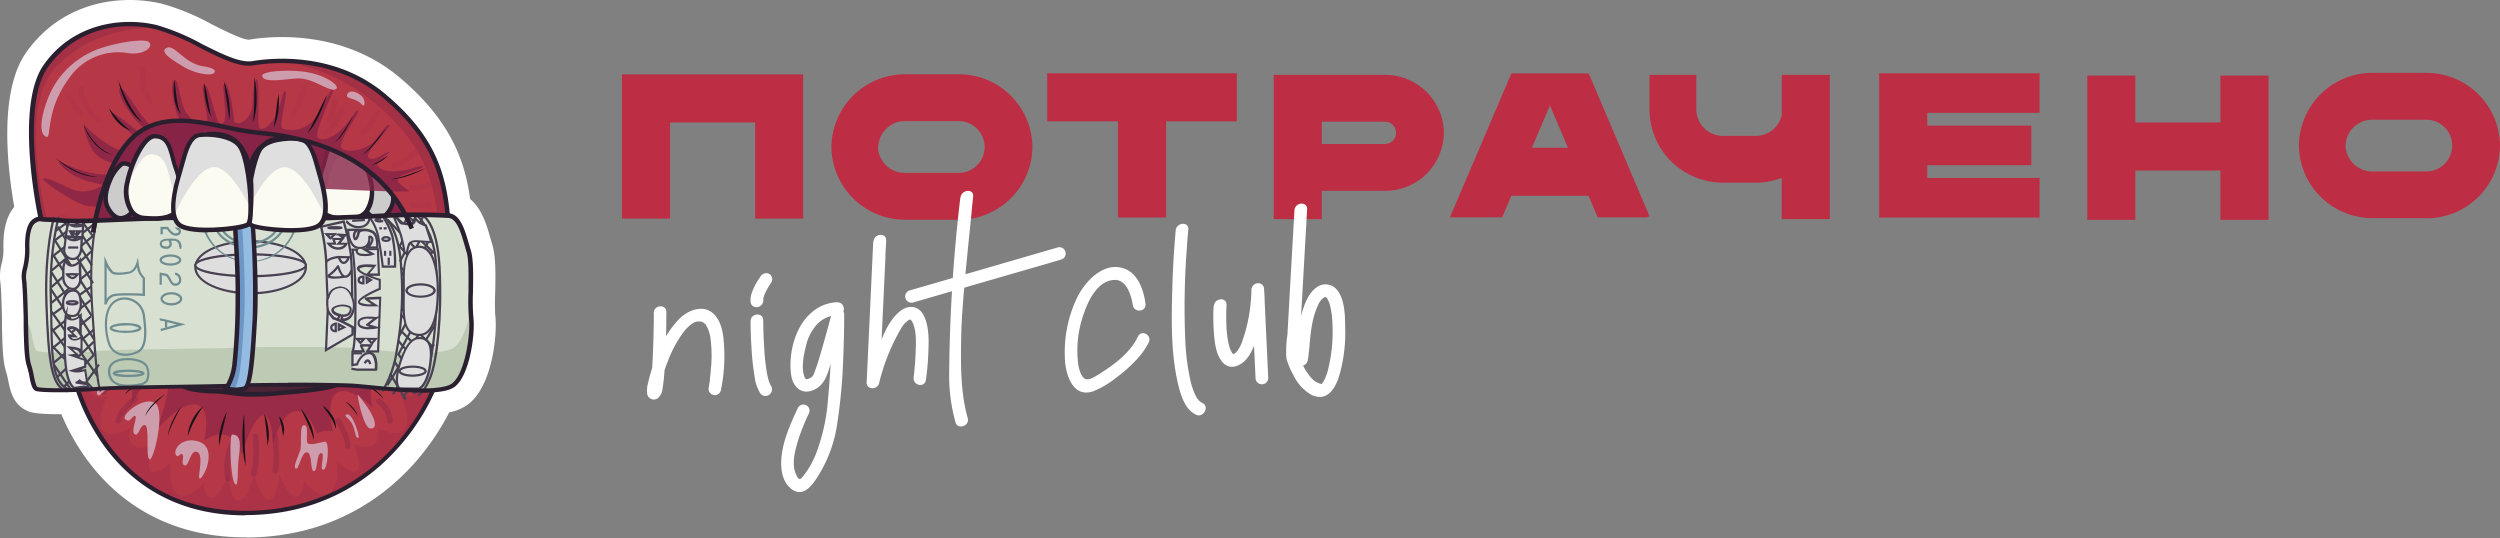 <svg width="237" height="51" fill="none" xmlns="http://www.w3.org/2000/svg"><rect width="100%" height="100%" fill="#808080" stroke="none"/><path d="M73.864 7.052H58.96v13.672h4.56v-9.116h8.065v9.116h4.555V7.052h-2.275zm136.632.115v4.441h-8.065v-4.44h-4.555v13.676h4.555v-4.676h8.065v4.676h4.561V7.167h-4.561zM193.354 10.7V6.948h-15.208V20.62h15.208v-3.754h-10.648V15.66h9.86v-3.754h-9.86V10.7h10.648zm-76.103-3.753H99.278v4.555h6.706v9.117h4.561v-9.117h6.706V6.947zM90.915 20.83H85.78a6.975 6.975 0 01-6.96-6.826v-.135a6.97 6.97 0 016.96-6.826h5.136a6.96 6.96 0 016.956 6.826v.135a6.966 6.966 0 01-6.956 6.826zm-7.68-6.894a2.52 2.52 0 002.52 2.453h5.136a2.453 2.453 0 100-4.906H85.78a2.52 2.52 0 00-2.52 2.453m146.779 6.74h-5.136a6.964 6.964 0 01-6.966-6.826v-.115a6.965 6.965 0 016.956-6.827h5.137a6.97 6.97 0 016.97 6.827v.134a6.969 6.969 0 01-6.961 6.826v-.019zm-7.681-6.874a2.528 2.528 0 002.521 2.453h5.136a2.453 2.453 0 100-4.906h-5.136a2.527 2.527 0 00-2.521 2.453zm-85.482-1.253a5.55 5.55 0 00-5.54-5.449h-10.585v13.672h4.56V18.09h6.025a5.55 5.55 0 005.54-5.449v-.091zm-5.54 1.1h-6.025v-2.113h6.025a1.057 1.057 0 010 2.112zm11.07 6.955l.869-2.04h7.32l.869 2.04h4.633l.273-.115-5.76-13.528h-7.331l-5.832 13.643h4.959zm4.527-10.6l1.713 4.004h-3.422l1.709-4.003zM173.407 7.1h-4.498v3.803a2.512 2.512 0 01-2.458 1.977h-3.12a2.52 2.52 0 01-2.52-2.506V7.096h-4.441v3.394a6.962 6.962 0 006.956 6.826h3.121a6.84 6.84 0 002.458-.456v3.908h4.56V7.1h-.058z" fill="#BD2D43"/><path d="M61.983 29.668c0 1.44-.043 2.918-.11 4.378-.025.48-.053.993-.092 1.493 0 .206-.033.408-.057.61 0 .042-.039.306 0 .158-.01.093-.024.186-.044.278 0 .12-.053.235-.077.35-.023.116 0 0 0 0v.034a.551.551 0 01.84-.149c.034.03.169.298.116.163.038.101 0 .145 0 0v-.23c.175-.876.433-1.733.773-2.559.355-.952.84-1.852 1.44-2.674.24-.336.54-.628.883-.859.125-.087.265-.149.413-.182.163-.048-.12 0 .048 0h.106a.873.873 0 01.158 0h.053a.807.807 0 01.557.446c.18.335.301.699.355 1.076.142 1.04.152 2.096.029 3.14 0 .234-.043.48-.072.7v.163c0 .043-.024.159-.034.24-.024.168-.053.336-.082.504a.59.59 0 001.157.236c.344-1.674.418-3.392.221-5.089-.13-.96-.48-2.03-1.368-2.458-.888-.427-2.021.034-2.78.768a9.426 9.426 0 00-1.92 2.967 15.678 15.678 0 00-1.056 3.125c-.1.344-.128.706-.081 1.061a.634.634 0 00.993.398 1.31 1.31 0 00.452-.892c.08-.468.136-.939.168-1.412.158-1.958.192-3.922.201-5.876 0-.773-1.195-.686-1.2.091m9.183.778c0 .96.044 1.959.11 2.929.052.777.141 1.55.27 2.318.062.563.245 1.105.537 1.59a.595.595 0 00.821.158.634.634 0 00.216-.84 1.72 1.72 0 01-.148-.26c.067.15 0-.038-.025-.067-.023-.029-.043-.13-.062-.192a7.194 7.194 0 01-.192-.86 19.7 19.7 0 01-.226-2.078c-.062-.921-.1-1.853-.1-2.789 0-.773-1.2-.686-1.2.091zm.917-4.195a7.127 7.127 0 00-.48.777 5.337 5.337 0 00-.345.797 1.92 1.92 0 00-.077.893.529.529 0 00.274.34.59.59 0 00.48.03.686.686 0 00.36-.308.714.714 0 00.062-.48c0 .053 0 .106.024.159a.955.955 0 010-.235c0 .052 0 .105-.024.158a2.51 2.51 0 01.154-.523l-.063.148c.183-.43.412-.841.682-1.224a.634.634 0 00.062-.48.551.551 0 00-.516-.404.59.59 0 00-.242.04.787.787 0 00-.36.302m7.359 2.41a3.888 3.888 0 00-2.52 1.008c-1.57 1.359-2.141 3.864-1.92 5.76.13 1.249 1.032 2.156 2.318 1.47 1.008-.538 1.22-1.695 1.527-2.694.427-1.41.816-2.832 1.19-4.253l-1.176-.072a76.07 76.07 0 01-.34 7.883 18.246 18.246 0 01-1.014 4.91 8.526 8.526 0 01-1.31 2.434c-.053.058-.25.322-.35.322h.028c-.278 0-.48-.653-.533-.864-.21-.907.068-1.92.346-2.842.277-.856.612-1.691 1.003-2.501a.582.582 0 10-1.032-.538c-.806 1.71-1.68 3.678-1.574 5.55.048.893.384 1.843 1.185 2.28.802.437 1.47-.197 1.92-.802a12.72 12.72 0 002.209-5.616 52.03 52.03 0 00.566-6.318c.053-1.325.087-2.654.082-3.98a.595.595 0 00-1.181-.071c-.243.93-.498 1.86-.763 2.789-.202.71-.408 1.44-.634 2.117-.082.24-.159.48-.25.71 0 .043-.206.413-.096.255a.993.993 0 01-.59.355h-.11a.74.74 0 01-.178-.327c-.26-.83-.039-1.953.173-2.794a4.546 4.546 0 011.046-2.064 2.74 2.74 0 011.983-.878c.763.029.758-1.181 0-1.21m3.355-5.77l-.547 11.703c-.029.553-.053 1.105-.077 1.657-.033.691.999.734 1.176.077a19.228 19.228 0 012.065-5.161 2.5 2.5 0 01.739-.835.22.22 0 01.13-.039h.033a.56.56 0 01.206.264c.409.84.322 2.021.289 2.957-.02.538-.058 1.076-.116 1.613 0 .188-.038.375-.062.562-.024.187 0-.072 0 .082-.106.773 1.046 1.017 1.157.24.11-.778.192-1.647.225-2.468.053-1.186.106-2.597-.432-3.643-.537-1.047-1.622-1.028-2.453-.226-.96.907-1.473 2.28-1.92 3.461a29.15 29.15 0 00-.989 2.953l1.181.076.547-11.708c0-.552.053-1.104.077-1.656.039-.783-1.162-.687-1.2.09m8.228-4.166a151.44 151.44 0 00-1.06 17.018c.01 1.451.213 2.894.604 4.292.206.734 1.368.336 1.157-.404-.73-2.549-.662-5.41-.61-8.084.053-2.674.701-8.64.96-11.271a67.47 67.47 0 01.164-1.647c.086-.782-1.114-.682-1.2.096" fill="#fff"/><path d="M86.566 28.674l12.256-3.548 1.766-.518a.596.596 0 10-.316-1.152l-12.256 3.562-1.767.508a.595.595 0 00.317 1.148zm22.025.154c-.144-1.292-.687-2.828-1.92-3.332-1.969-.802-3.841 1.147-4.638 2.88a12.006 12.006 0 00-1.056 6.001c.149 1.44.874 3.36 2.684 2.707a8.668 8.668 0 002.15-1.277 12.778 12.778 0 001.801-1.579 7.089 7.089 0 001.286-1.752c.336-.73-.696-1.277-1.037-.547-.648 1.402-2.122 2.558-3.394 3.36a9.665 9.665 0 01-.917.547l-.182.072c-.034 0-.235.067-.13.048a.944.944 0 01-.163 0h-.067c-.139 0-.072 0-.216-.081.072.048-.149-.14-.149-.14s-.13-.206-.178-.302a4.159 4.159 0 01-.24-.826 10.253 10.253 0 01.543-4.93c.446-1.32 1.368-3.14 2.947-3.14.692 0 1.109.606 1.345 1.167.117.292.209.594.273.903l.058.297c.033.192 0-.067 0 0 .086.768 1.286.692 1.2-.086m2.866-6.966a84.525 84.525 0 00-.322 5.502c-.086 3.029-.139 6.207.562 9.12.254 1.057.672 2.368 1.699 2.848.682.321 1.292-.783.605-1.105a1.442 1.442 0 01-.648-.7 5.967 5.967 0 01-.48-1.354 21.594 21.594 0 01-.514-4.052 73.228 73.228 0 01.144-8.458c.044-.63.087-1.258.149-1.887.072-.792-1.128-.696-1.2.091m3.6 7.133c-.04.725-.04 1.451 0 2.175.068 1.052.149 2.367.84 3.169.764.883 1.921.297 2.502-.596.676-1.041.931-2.376 1.128-3.562.156-.918.26-1.844.312-2.774l-1.2.086.345 7.33.048 1.057a.615.615 0 00.206.411.608.608 0 00.664.083.61.61 0 00.301-.348.594.594 0 00.029-.233c-.115-2.442-.229-4.885-.341-7.33 0-.355-.033-.706-.052-1.056-.034-.792-1.157-.706-1.2.086a15.412 15.412 0 01-.917 5.007 4.47 4.47 0 01-.322.639c-.077.12-.171.228-.278.321a.546.546 0 01-.111.072c.115-.062.024 0 0 0-.149.096 0 0-.12.029.111-.034.063.029 0 0 0 0 .125.034.024 0s-.134-.096 0 0a.617.617 0 01-.096-.091.836.836 0 01-.081-.13c0-.038-.116-.24-.082-.163a4.056 4.056 0 01-.187-.629 9.19 9.19 0 01-.188-1.44c-.04-.724-.04-1.45 0-2.175.044-.797-1.156-.705-1.2.087m8.896 5.16c.192-1.08.182-2.174.389-3.26.108-.717.32-1.416.628-2.073.1-.221.248-.418.432-.576a.972.972 0 01.245-.115h-.024c.111.043.139.081.221.23.1.185.176.382.226.586.144.602.221 1.219.23 1.838.065 1.43-.077 2.86-.422 4.249-.1.44-.274.86-.514 1.243-.115.144 0 0-.115.11.043-.047.11 0 .024 0a1.757 1.757 0 01-.826-.417 4.962 4.962 0 01-1.128-1.805c-.077-.187-.134-.384-.206-.571-.072-.188 0 .216 0 .038.11-.778.091-1.584.134-2.357l.245-4.32.403-7.12c.043-.797-1.157-.7-1.2.091-.134 2.334-.267 4.665-.398 6.995-.092 1.608-.178 3.211-.269 4.8a9.994 9.994 0 00-.096 2.213c.14.543.355 1.063.638 1.546a4.23 4.23 0 001.714 1.92c1.358.668 2.189-.364 2.611-1.651.469-1.555.674-3.178.605-4.8 0-1.172-.062-2.88-.96-3.687a1.4 1.4 0 00-1.795 0c-.701.509-1.056 1.44-1.296 2.218-.26.942-.437 1.906-.528 2.88-.044.374-.077.749-.111 1.128l-.029.35c0 .116-.033.274 0 .096a.596.596 0 00.456.701.59.59 0 00.701-.456M23.233 50.939c-8.161 0-12.827-4.234-15.285-7.782a21.243 21.243 0 01-2.131-3.888c-2.588 0-3.03-.202-3.36-.38C1.222 38.27.967 37.003.78 36.076c-.058-.269-.115-.552-.168-.72-.327-.96-.38-2.29-.423-4.378v-.874c-.028-1.075-.081-2.88-.158-3.36a4.8 4.8 0 01.14-1.824c.106-.414.159-.84.158-1.268-.063-1.81.283-3.163 1.022-4.037C.661 15.67-.088 8.613 2.49 4.96 5.898.16 11.366-.585 15.34.351c1.66.47 3.26 1.13 4.768 1.968 1.1.557 2.933 1.479 3.509 1.44 1.944-.326 8.737-1.037 14.229 3.557 4.858 4.062 6.24 7.936 6.72 11.55 1.128.922 1.59 2.526 1.92 3.697l.169.576c.355 1.147.326 2.799.292 4.55a21.09 21.09 0 000 2.161c.221 1.661-.201 6.605-2.515 8.44a4.36 4.36 0 01-1.839.801 24.157 24.157 0 01-3.02 4.493c-2.841 3.317-7.944 7.297-16.114 7.374l-.226-.02zM8.697 35.029l.48 1.44c.53 1.53 1.26 2.983 2.17 4.321 1.92 2.732 5.492 5.987 11.867 5.987h.197a16.802 16.802 0 0012.985-5.92 19.958 19.958 0 002.88-4.555l.51-1.109 1.209-.1c.29-.015.578-.06.86-.135.48-.586 1.099-3.26.926-4.575a20.784 20.784 0 01-.058-2.79c0-1.089.048-2.735-.106-3.24a34.686 34.686 0 01-.187-.629 11.738 11.738 0 00-.504-1.502l-1.277-.182-.158-1.628c-.37-3.73-1.373-6.552-5.4-9.922-4.13-3.452-9.367-2.88-10.87-2.646-1.862.312-3.907-.715-6.072-1.81a19.638 19.638 0 00-3.84-1.636c-2.655-.624-6.284-.173-8.502 2.962-1.498 2.121-1.157 8.098-.202 12.755l.413 2.011-1.56.34a5.81 5.81 0 00-.048 1.038 9.05 9.05 0 01-.25 2.285c-.028.134-.067.312-.081.408.091.658.134 1.771.192 3.792v.907c-.016 1.046.05 2.09.197 3.126.116.351.207.71.273 1.075h2.333l1.623-.067z" fill="#fff"/><path d="M3.863 20.83s-2.29-10.528.48-14.43c2.77-3.903 7.292-4.441 10.436-3.707 3.145.735 6.97 3.793 9.174 3.423 2.203-.37 7.849-.74 12.38 3.053 4.532 3.793 5.761 7.201 6.107 11.656.345 4.455-37.444 2.592-37.444 2.592L3.863 20.83z" fill="#B63847"/><path d="M39.358 22.669c-2.088-7.945-11.372-9.515-14.882-10.082-3.509-.566-8.045-2.4-11.377 0-3.331 2.4-4.412 10.36-4.412 10.36l13.51 3.423 17.161-3.701z" fill="#872446"/><path d="M35.652 15.52c.48.068 2.198 2.66 1.411 4.163-.787 1.502-1.853 1.137-2.4.225-.547-.912-.74-4.618.994-4.388" fill="#FBFBF2"/><path d="M35.652 15.52c.48.068 2.198 2.66 1.411 4.163-.787 1.502-1.853 1.137-2.4.225-.547-.912-.74-4.618.994-4.388" fill="#CDCCCD"/><path d="M34.476 20.018c-.437-.72-.696-3.043.029-4.147a1.157 1.157 0 011.176-.562c.36.048.888.763 1.224 1.412.288.561.907 1.987.345 3.062-.48.912-1.027 1.119-1.406 1.133h-.034a1.657 1.657 0 01-1.334-.898zm.384-3.917c-.605.927-.38 3.101 0 3.697a1.229 1.229 0 00.993.69c.375 0 .735-.325 1.037-.902.394-.753.058-1.78-.182-2.323a3.553 3.553 0 00-1.07-1.531.74.74 0 00-.759.37" fill="#2A1F2E"/><path d="M32.637 12.904c1.008 0 2.223 2.559 2.569 4.32.345 1.762-.207 3.332-1.594 3.433-1.388.1-2.228.038-2.99-.533-.764-.571-.481-2.832 0-4.22.48-1.387.48-3.024 2.015-3.01" fill="#FBFBF2"/><path d="M30.611 15.799c.48-1.387.48-3.024 2.012-3.015 1.008 0 2.222 2.564 2.568 4.32.06.295.092.594.096.894-.504-1.609-1.483-3.36-2.314-3.36-1.531 0-1.526 1.627-2.016 3.014a8.956 8.956 0 00-.48 2.256c-.614-.706-.35-2.794.115-4.109" fill="#DFDFE0"/><path d="M30.482 20.302c-.888-.667-.567-3.053-.072-4.455.1-.298.187-.614.264-.922.293-1.099.59-2.237 1.92-2.237 1.248 0 2.467 2.938 2.775 4.503.235 1.205.076 2.28-.447 2.962a1.807 1.807 0 01-1.34.73c-.34.024-.652.038-.96.038a3.36 3.36 0 01-2.188-.62h.048zm2.093-7.2c-.96 0-1.205.729-1.522 1.92-.082.311-.168.638-.279.96-.527 1.502-.672 3.523-.072 3.974.72.547 1.522.596 2.842.48a1.402 1.402 0 001.037-.557 3.384 3.384 0 00.365-2.62c-.355-1.815-1.56-4.158-2.357-4.163" fill="#2A1F2E"/><path d="M36.41 9.251c-4.53-3.792-10.177-3.423-12.38-3.053-2.204.37-6.03-2.679-9.155-3.423-3.125-.744-7.68-.226-10.45 3.701-2.77 3.927-.48 14.43-.48 14.43L5.057 23.5s1.234.058 3.255.134c.115-.566.24-1.104.36-1.622h-.154c.039-.293 1.008-7.163 4.373-9.601 2.506-1.81 5.694-1.143 8.507-.557.995.228 2.001.4 3.015.518 7.522.672 12.481 3.774 14.728 9.213.164.37.294.753.389 1.147 1.92-.437 3.081-1.028 3.014-1.82-.37-4.44-1.574-7.863-6.106-11.655" fill="#B63847"/><path opacity=".38" d="M4.516 21.036s-2.833-10.532.576-14.43c2.4-2.746 5.852-3.84 9.04-3.97-3.107-.567-7.307.091-9.928 3.807-2.756 3.902-.48 14.43-.48 14.43l1.109 2.592.96.044-1.277-2.473z" fill="#872446"/><path opacity=".8" d="M8.404 19.534c-1.152-.058-5.65-3.101-3.893-2.578 2.045.61 2.789 1.92 5.146.672.566-.302-2.51-.062-4.148-2.295-.25-.336 4.148 2.295 6.14.673.596-.48-1.992-.279-2.88-1.791-.888-1.512-.806-2.4-.806-2.4s1.886 2.016 3.792 2.578c1.906.561 2.573.335 2.655.052.081-.283-4.086-3.274-3.84-3.687.244-.412 3.94 3.24 4.69 2.88.748-.36-.831-.84-1.825-1.68s-2.453-3.12-2.083-3.561c.37-.442 2.165 3.226 3.326 3.787 1.162.562 2.074.96 2.818.447.744-.514-.244-.447-.744-1.92-.499-1.474-.566-3.135-.168-3.135.399 0 .48 2.462 1.181 3.25.701.787 1.143 1.512 1.723 1.176.581-.336-.643-3.84-.134-3.965s1.051 3.586 1.546 3.682c1.008.201-.077-3.702.413-3.807.49-.106.917 3.696.917 3.696.912.336 1.651-.811 1.713-1.704.063-.811.053-2.016.327-2.328.48-.552 0 4.416.365 4.594.542.264 1.44-.826 1.78-1.834.341-1.008.409-1.743.61-1.68.346.11-.686 3.403-.225 3.533a2.718 2.718 0 003.072-1.008c.83-1.008 1.407-2.775 1.661-2.688.255.086-1.992 4.32-1.33 4.623.663.302 1.661-.255 2.573-1.263.912-1.008.903-1.498 1.162-1.344.26.153-2.16 3.14-1.493 3.586.667.446 2.324.057 2.986-.672.663-.73 1.258-1.728 1.493-1.57.235.158-2.4 2.578-1.992 3.082.408.504 1.858-.667 1.992-.562.134.106-1.493.96-1.08 1.402.413.442 1.08.605 2.736.322.48-.082 1.44-.51 1.517-.284.077.226-2.4.692-2.4 1.196s1.094.96 1.075 1.118c-.019.159-9.207-.278-9.207-.278L18.1 20.513l-9.697-.98z" fill="#872446"/><path d="M4.396 12.971c.528.197-.168-2.4 2.15-5.554a5.626 5.626 0 015.482-2.4c1.546.278 2.564-.557 2.103-1.018-.46-.46-4.095.211-5.458.927A8.118 8.118 0 004.972 8.4c-.74 1.378-1.594 4.205-.576 4.575m11.439-8.448c.72-.321 1.666 1.503 3.423 1.757.931.135 1.291.37 1.013.648-.279.279-1.776.072-2.948-.648-.926-.576-2.323-1.387-1.488-1.757zm9.03 2.703c-.201-.48 2.496-.682 4.253-.384 1.757.298 3.063 1.253 2.775 1.555-.48.48-2.035-.931-3.5-.96-.96-.033-3.25.509-3.528-.187m8.045 1.714c-.172.45.855.278 1.412.96.264.321.413-.48-.14-.903-.412-.326-1.075-.552-1.271-.043" fill="#CE9DAD"/><path d="M7.938 11.815c.137.316.297.62.48.912.18.29.386.563.615.816.225.253.48.479.758.672l.212.144.225.124c.15.097.312.14.48.221a3.432 3.432 0 01-.96-.417 3.988 3.988 0 01-.792-.682 5.278 5.278 0 01-.61-.83 4.614 4.614 0 01-.408-.96zm3.279-4.211c.144.365.298.725.451 1.08.154.356.322.706.51 1.052.181.34.381.67.6.989.225.315.475.612.748.888a3.935 3.935 0 01-.883-.787 6.593 6.593 0 01-.648-.994 7.526 7.526 0 01-.768-2.228m-.912 2.621c.312.404.61.797.96 1.167.163.182.34.35.523.518.188.165.386.316.595.452a2.267 2.267 0 01-.7-.322 3.217 3.217 0 01-.577-.509 4.072 4.072 0 01-.456-.614 3.043 3.043 0 01-.326-.692m6.207-2.621c.034.279.067.557.096.831.029.274.063.552.106.826.033.27.081.54.144.806.06.27.148.532.264.783a2.04 2.04 0 01-.423-.735 3.842 3.842 0 01-.197-.826 5.665 5.665 0 010-1.685m2.837.264c.145.533.24 1.066.341 1.599l.144.797c.043.269.102.535.178.797a2.805 2.805 0 01-.34-.754 6.706 6.706 0 01-.193-.802 8.13 8.13 0 01-.13-1.637zm1.839-.264c.22.606.38 1.231.48 1.868.047.318.078.638.091.96.021.321-.001.644-.067.96 0-.317-.057-.634-.096-.96-.038-.327-.091-.629-.14-.96-.09-.63-.191-1.258-.249-1.92m2.876-.274c.157.715.231 1.447.22 2.18 0 .366-.027.731-.081 1.094a3.99 3.99 0 01-.288 1.06c.06-.355.102-.714.125-1.075 0-.36.029-.72.033-1.08.005-.36 0-.725 0-1.085V7.278m2.286 1.56c.062.547.062 1.1 0 1.647a6.535 6.535 0 01-.154.811c-.064.27-.17.53-.312.768a7.73 7.73 0 00.149-.797c.038-.269.072-.537.105-.806.068-.538.125-1.08.23-1.623m4.643 0a12.924 12.924 0 01-.764 2.002c-.15.329-.319.649-.503.96a3.45 3.45 0 01-.673.84c.2-.29.376-.597.524-.917l.48-.96c.307-.638.61-1.277.96-1.92m2.477 1.887a9.43 9.43 0 01-.346.777c-.125.255-.269.48-.413.744a7.016 7.016 0 01-.48.701 2.4 2.4 0 01-.629.571 2.9 2.9 0 00.562-.624c.163-.225.322-.48.48-.7.303-.48.567-.96.85-1.47m3.062 1.335c-.153.254-.321.48-.48.734-.158.255-.355.48-.542.701a8.497 8.497 0 01-.595.653 3.32 3.32 0 01-.692.552c.228-.186.44-.39.634-.61.197-.215.389-.436.571-.662.384-.451.74-.912 1.119-1.368m.159 2.631c-.204.23-.44.431-.701.595-.26.171-.553.288-.86.34.278-.123.546-.268.802-.431.254-.159.504-.332.758-.48m3.5 1.238a9.96 9.96 0 01-1.608.706 7.444 7.444 0 01-.85.235c-.286.069-.58.1-.873.091.289-.031.575-.087.854-.168.285-.076.563-.163.835-.259.279-.086.548-.192.821-.293l.821-.312zm-35.044-.989c.298.236.605.447.917.648.31.2.63.38.96.543.334.165.68.301 1.037.408.36.101.727.167 1.1.197-.377.01-.753-.03-1.12-.12a6.027 6.027 0 01-1.065-.39 7.604 7.604 0 01-.96-.57 6.54 6.54 0 01-.869-.716z" fill="#1A1219"/><g opacity=".34" fill="#872446"><path opacity=".34" d="M7.391 8.41c.02.381.1.756.24 1.11a4.64 4.64 0 001.503 2.064.274.274 0 00.374 0 .269.269 0 000-.38 4.137 4.137 0 01-1.54-2.563.245.245 0 010-.062c0-.053 0 .067 0 0a.528.528 0 010-.087.388.388 0 010-.076c0-.341-.543-.341-.533 0m-1.028.945c.092.204.195.403.307.595.19.365.445.69.754.96a.27.27 0 00.434-.085.26.26 0 00-.06-.289 1.857 1.857 0 01-.201-.187l-.1-.12-.044-.053-.024-.029a5.396 5.396 0 01-.317-.48 5.09 5.09 0 01-.298-.58.264.264 0 00-.364-.097.283.283 0 00-.096.365m6.864-2.871a7.66 7.66 0 00.058 1.239c.051.744.305 1.46.734 2.069a.269.269 0 10.38-.374 3.585 3.585 0 01-.596-1.8c-.043-.377-.057-.755-.043-1.134 0-.34-.518-.34-.533 0zm15.276 1.854c-.061.31-.141.616-.24.916a5.39 5.39 0 01-.293.75c-.11.239-.258.46-.437.652-.235.245.139.624.38.38.396-.459.684-1 .844-1.585.108-.314.194-.634.26-.96a.274.274 0 00-.188-.326.27.27 0 00-.326.187m2.88 1.272c0 .077 0-.072 0 0v.163a4.188 4.188 0 01-.106.48c-.043.144-.048.192-.077.288l-.052.154v.053s-.039.096 0 .029a1.64 1.64 0 01-.125.24l-.038.057c-.025.039.043-.043 0 0l-.087.082a.269.269 0 00.375.38c.146-.133.26-.297.33-.481a3.28 3.28 0 00.221-.643c.07-.272.122-.547.154-.826a.27.27 0 00-.264-.264.274.274 0 00-.269.264"/><path opacity=".34" d="M32.157 10.316a10.693 10.693 0 01-.672 1.167c-.062.091-.125.187-.192.278l-.053.073-.11.134a2.79 2.79 0 01-.346.345c.043-.033 0 0 0 0a.267.267 0 01-.062.039.275.275 0 00.269.48c.37-.25.68-.578.912-.96.23-.341.441-.696.638-1.061.039-.077.082-.154.12-.235a.279.279 0 00-.096-.365.27.27 0 00-.365.096m3.317.288c-.12.256-.257.504-.408.744a3.303 3.303 0 01-.201.302l-.058.082-.033.043c-.039.053-.082.101-.125.154a2.933 2.933 0 01-.27.278l-.071.063-.034.028a1.35 1.35 0 01-.148.101.274.274 0 00-.096.365.269.269 0 00.364.096c.364-.243.676-.557.917-.922.2-.279.378-.572.533-.878l.11-.197a.278.278 0 00-.096-.365.269.269 0 00-.364.096m3.624 3.673a2.253 2.253 0 01-.187.182l-.202.183-.124.1-.058.044-.043.033a4.487 4.487 0 01-.644.399c-.1.05-.204.09-.312.12l-.177.043h-.053c.029 0 .029 0 0 0h-.096a.27.27 0 00-.167.443c.043.05.102.081.167.09a2.76 2.76 0 001.531-.63 5.56 5.56 0 00.75-.638c.234-.25-.14-.624-.38-.379m1.397 3.062a6.89 6.89 0 01-.538.155l-.245.052h-.202c-.028 0 .039 0 0 0a2.68 2.68 0 01-.552 0 .269.269 0 00-.268.264.283.283 0 00.268.27c.38.015.76-.026 1.128-.12.191-.043.378-.098.562-.164a.269.269 0 00.183-.326.264.264 0 00-.327-.183m-.009 1.848l-.173.034-.192.033c.034 0 .043 0 0 0h-.178a2.93 2.93 0 01-.513 0h-.183l-.105-.028h-.048c-.072 0 .029 0 0 0a.273.273 0 00-.365.096.27.27 0 00.096.364c.356.142.744.186 1.123.13.236-.02.47-.056.701-.105a.265.265 0 00.057-.487.27.27 0 00-.201-.027M5.754 20.72c.178.042.346.114.519.162a5.17 5.17 0 001.046.168.269.269 0 00.269-.264.278.278 0 00-.269-.268H6.83a4.338 4.338 0 01-.433-.096c-.168-.048-.33-.116-.48-.159a.268.268 0 00-.33.183.279.279 0 00.186.33"/></g><path opacity=".38" d="M42.44 20.791c-.37-4.44-1.575-7.863-6.106-11.655a14.767 14.767 0 00-9.39-3.274 17.652 17.652 0 018.506 3.84c4.532 3.793 5.737 7.201 6.107 11.656a.883.883 0 01-.298.7c.792-.345 1.22-.762 1.18-1.252" fill="#872446"/><path d="M21.245 23.897c-8.16 0-15.635-.355-16.283-.389h-.13l-1.176-2.75c-.096-.437-2.28-10.667.48-14.599 2.76-3.931 7.379-4.57 10.691-3.792a20.933 20.933 0 014.32 1.805c1.854.931 3.601 1.815 4.801 1.618 1.728-.293 7.743-.927 12.549 3.096 4.651 3.893 5.813 7.402 6.183 11.805a1.066 1.066 0 01-.341.844c-1.839 1.92-11.862 2.362-21.065 2.362h-.029zm-16.1-.806c2.318.105 33.666 1.488 36.892-1.848a.64.64 0 00.215-.519c-.355-4.291-1.488-7.714-6.029-11.521C31.557 5.295 25.7 5.915 24.02 6.198c-1.325.22-3.135-.692-5.05-1.656a20.566 20.566 0 00-4.21-1.767c-3.183-.749-7.542-.192-10.23 3.615-2.616 3.701-.542 13.73-.432 14.243l1.046 2.458z" fill="#2A1F2E"/><path d="M6.84 34.881s2.467 13.82 16.614 13.686c14.147-.134 18.17-13.043 18.17-13.043l-14.68-3.47L6.839 34.88z" fill="#B63847"/><path opacity=".23" d="M39.454 35.135c.322.99.297 1.786-.149 2.175a1.473 1.473 0 01-1.402.144c.783 1.531.96 2.837.35 3.36-.48.432-1.401.279-2.467-.302.144.725.058 1.3-.297 1.613-.356.312-1.133.307-1.993-.072.557 1.315.706 2.3.312 2.563-.393.264-1.032-.12-1.872-.873.159 1.617-.134 2.827-.873 3.1-.624.231-1.44-.254-2.252-1.214-.086.855-.307 1.402-.648 1.47-.48.1-1.114-.764-1.685-2.17-.154 1.44-.48 2.4-.96 2.438-.48.038-1.047-.96-1.44-2.487-.408 1.594-.96 2.621-1.474 2.578-.514-.043-.83-.994-.96-2.443-.571 1.411-1.195 2.275-1.68 2.174-.346-.072-.567-.614-.653-1.469-.807.96-1.628 1.44-2.252 1.21-.739-.274-1.027-1.478-.873-3.096-.836.753-1.527 1.104-1.873.873-.345-.23-.244-1.248.313-2.563-.855.38-1.57.432-1.988.067-.418-.365-.446-.883-.302-1.613-1.066.586-1.973.735-2.468.307-.614-.532-.427-1.838.355-3.36a1.493 1.493 0 01-1.406-.144c-.519-.451-.48-1.44.034-2.67l-1.954.275s2.467 13.82 16.614 13.686c14.147-.135 18.17-13.048 18.17-13.048l-2.227-.509z" fill="#872446"/><path opacity=".58" d="M7.751 35.135c.96-.417 1.656-.523 1.92-.225.264.297.058.801-.393 1.517 1.06-.86 2.002-1.21 2.606-.86.605.35.783 1.388.543 2.794 1.344-2.309 2.611-3.725 3.226-3.451.696.312.336 2.722-.778 5.808 1.608-1.81 3.159-2.74 4.028-2.242.691.404.806 1.638.442 3.289.758-.519 1.497-.71 2.14-.48.644.23 1.162.917 1.44 1.891.677-2.357 1.484-3.879 2.113-3.778.48.077.768 1.1.84 2.684.576-1.92 1.373-3.116 2.251-3.116.725 0 1.393.807 1.92 2.165.131-.093.275-.166.428-.216a1.859 1.859 0 011.085 0c-.432-1.92-.327-3.279.422-3.706.75-.427 1.92.144 3.327 1.402-.293-1.335-.187-2.333.398-2.717.586-.384 1.594-.077 2.741.768-.993-1.522-1.632-2.828-1.776-3.644l-5.981-1.411L8.058 34.79l-.283.35" fill="#872446"/><path d="M14.357 35.385s2.726 1.176 3.629 1.44c.902.264 2.923.211 3.994.418 1.531.173 3.077.173 4.608 0 1.248-.14 4.354-.283 5.579-.874 1.224-.59 2.366-2.597 2.366-2.597l-22.442-.538s1.286 1.733 2.266 2.151z" fill="#4B2435"/><path d="M23.967 37.603a11.355 11.355 0 01-2.026-.14 16.548 16.548 0 00-1.79-.163 11.413 11.413 0 01-2.228-.254c-.902-.278-3.533-1.416-3.648-1.469-1.027-.432-2.304-2.146-2.357-2.218l-.26-.35 23.235.576-.173.307c-.048.086-1.195 2.079-2.462 2.684-1.008.48-3.226.676-4.695.806-.37.029-.701.058-.96.087a25.7 25.7 0 01-2.645.134h.01zm-11.44-4.148c.423.519 1.249 1.44 1.92 1.733.025 0 2.727 1.176 3.606 1.44.7.148 1.412.226 2.127.236.619.02 1.236.078 1.848.172a20.51 20.51 0 004.541 0l.96-.09c1.44-.126 3.61-.313 4.551-.764.864-.413 1.714-1.627 2.084-2.199l-21.636-.528z" fill="#2A1F2E"/><path d="M11.85 39.706c-.36-.39 1.739-2.118 2.814-1.527 1.075.59-.072 5.482-.48 5.377-.408-.106.038-3.226-.451-3.26-.49-.034-.552 1.109-.96.869-.409-.24.312-1.666.033-1.738-.278-.072-.451.802-.96.279m4.815 3.374c-.235-.48.557-1.666 2.083-1.248 1.527.418.96 2.218.797 2.636-.163.417-.557 1.108-.657.83-.101-.279.45-2.256-.212-2.463-.662-.206-.758 1.44-1.176 1.282-.417-.158.034-.826-.211-1.037-.245-.211-.38.48-.624 0zm12.102-2.755c-.398.115-.11 1.814-.312 2.4-.202.586-.706 1.565-.408 1.7.298.134.523-1.609 1.06-1.542.538.068.27 1.786.654 1.772.384-.015.23-1.676.681-1.7.452-.024-.21 1.565.212 1.58.422.014.624-2.693.173-2.66-.452.034-1.614.48-1.71.03-.096-.452.188-1.739-.35-1.58zm5.175-2.905c-.154-.187.48 3.049 1.119 3.188.638.14.96-.672-1.119-3.188z" fill="#CE9DAD"/><path d="M23.137 39.25c.043.825.043 1.646.062 2.467 0 .408 0 .816.034 1.224.034.408.034.82.077 1.229a6.487 6.487 0 01-.245-1.215 13.401 13.401 0 01-.077-1.238c-.02-.825.03-1.65.149-2.468zm-1.637-.231c-.11.552-.25 1.09-.375 1.627l-.187.812-.168.816a4.933 4.933 0 01.15-1.676 6.64 6.64 0 01.58-1.579zm-2.208-.538c-.159.226-.303.456-.447.682-.144.226-.278.48-.403.7a7.85 7.85 0 00-.346.726c-.105.245-.197.48-.293.763.009-.278.054-.554.135-.821a4.32 4.32 0 011.354-2.05zm-2.089 0c-.25.48-.48.931-.724 1.407-.11.235-.221.48-.322.715a5.72 5.72 0 00-.25.749c.026-.265.084-.526.173-.778a7.48 7.48 0 01.682-1.43c.132-.23.28-.452.441-.663zm-1.574-1.065c-.36.292-.704.603-1.032.93a4.383 4.383 0 00-.83 1.11c.067-.228.171-.444.307-.639.131-.194.28-.376.446-.542a4.88 4.88 0 01.528-.48 4.3 4.3 0 01.581-.394m-1.863-1.104c-.353.134-.7.286-1.037.456a5.29 5.29 0 00-.48.288c-.154.11-.298.232-.432.365.104-.162.234-.306.384-.427.149-.123.31-.229.48-.317.169-.092.346-.167.528-.226.181-.062.368-.109.557-.139zm11.296 2.953c.108.234.194.478.254.729.061.25.108.503.14.758a3.84 3.84 0 01-.116 1.537c0-.26 0-.51-.033-.759-.034-.25-.034-.504-.067-.754-.048-.48-.125-.998-.178-1.512zm1.383.206c.117.12.213.26.283.413.073.153.127.314.163.48.074.334.05.682-.067 1.003 0-.173-.039-.331-.063-.48-.024-.149-.048-.317-.081-.48-.058-.312-.144-.615-.235-.936zm2.112-.701c.07.115.146.226.23.331.082.11.159.226.23.341.148.23.278.47.39.72.112.25.2.51.263.778.062.267.087.542.072.816a9.49 9.49 0 00-.23-.768c-.087-.25-.192-.48-.298-.74-.105-.259-.225-.48-.34-.73l-.173-.364-.082-.187a.674.674 0 01-.062-.197zm2.059-.274c.178.113.34.25.48.408.154.155.29.328.403.514.245.367.368.802.35 1.243a7.182 7.182 0 00-.23-.59 6.014 6.014 0 00-.302-.543c-.216-.355-.48-.686-.725-1.032m2.151-.422a2.88 2.88 0 01.998.96c.078.135.136.28.173.432a3.503 3.503 0 00-.533-.734c-.202-.23-.417-.442-.638-.658zm1.982-1.565c.167.064.328.142.48.235.157.087.306.187.447.298.144.108.277.23.398.365.12.131.22.28.298.441a4.51 4.51 0 00-.759-.725c-.278-.216-.57-.412-.864-.614z" fill="#1A1219"/><path opacity=".42" d="M21.903 41.578c-.188.42-.336.857-.441 1.305a5.333 5.333 0 00-.092 2.55.269.269 0 00.223.194.266.266 0 00.29-.334 4.802 4.802 0 01.102-2.314c.072-.284.158-.565.259-.84l.1-.25c.03-.076 0 .039 0-.043a.274.274 0 00-.09-.364.262.262 0 00-.297.017.263.263 0 00-.068.078m2.069-.225c.038.422.053.85.057 1.277a7.454 7.454 0 01-.225 2.189c-.101.326.413.48.513.144a7.999 7.999 0 00.245-2.29c0-.442 0-.883-.057-1.32-.03-.34-.562-.346-.533 0zm1.862 0c.039.427.063.855.082 1.282.056.65.032 1.305-.072 1.949-.072.336.437.48.514.144a8.16 8.16 0 00.091-2.055c0-.441-.043-.883-.082-1.32a.279.279 0 00-.268-.269.268.268 0 00-.264.27zm6.05-1.301c.148.26.282.523.412.797s.197.451.283.696c.043.135.082.264.115.399 0 .057.03.12.039.177v.087a.419.419 0 000 .067.269.269 0 00.264.269.274.274 0 00.269-.27 5.388 5.388 0 00-.51-1.641 10.9 10.9 0 00-.436-.85.275.275 0 10-.48.27m3.984-1.762c.053.038-.062-.053 0 0l.12.1c.124.115.241.236.35.365a.609.609 0 01.049.072c.033.04.063.081.09.125.062.099.116.201.164.307 0 .029 0 .029 0 0a.164.164 0 010 .043c.01.022.017.045.024.067.023.063.04.127.053.193.03.109.04.222.034.336a.268.268 0 00.455.186.264.264 0 00.077-.187 2.688 2.688 0 00-1.176-2.088.27.27 0 00-.365.096.279.279 0 00.096.365m-24.405-2.564a8.301 8.301 0 00-1.397.927 1.58 1.58 0 00-.36.398.26.26 0 00.096.36.264.264 0 00.36-.09.164.164 0 000-.04s.038-.047 0 0c-.038.049 0 0 0 0l.038-.038c.05-.057.104-.11.164-.158l.09-.077.044-.033.211-.154c.255-.178.523-.34.792-.48l.168-.096a.269.269 0 00.096-.365.274.274 0 00-.365-.096m1.373 1.839a4.848 4.848 0 00-1.387 1.44c-.16.253-.282.528-.365.816a.269.269 0 00.514.144c.167-.532.47-1.012.878-1.392.152-.147.312-.285.48-.413 0 0 .072-.058 0 0l.044-.029.062-.048.057-.038a.275.275 0 00-.268-.48" fill="#872446"/><path d="M22.023 41.174c-.317 0-.187 4.028.216 4.652.403.624.245-1.344.389-2.4.144-1.056.307-2.237-.605-2.228m-9.735-5.16c0-.226-3.505.557-3.063 1.349.22.408.422-.48 1.531-.773 1.11-.293 1.56-.15 1.532-.576zm21.698 5.458c.163-.024-.605-2.559-1.167-2.19-.288.193.365.289.658 1.09.293.802.197 1.143.509 1.1z" fill="#CE9DAD"/><path d="M23.233 48.855c-7.268 0-11.392-3.734-13.576-6.884a19.875 19.875 0 01-3.034-6.98l-.038-.216 20.359-2.88h.038l14.906 3.524-.067.216a20.885 20.885 0 01-3.84 6.547c-2.56 2.991-7.163 6.577-14.551 6.65h-.212l.015.023zM7.089 35.135a19.706 19.706 0 002.928 6.606c3.12 4.493 7.633 6.72 13.442 6.687 7.2-.072 11.718-3.567 14.223-6.485a21.16 21.16 0 003.678-6.193l-14.402-3.404-19.87 2.79z" fill="#2A1F2E"/><path d="M3.277 20.907c-.509.298-.74 1.316-.691 2.655.048 1.34-.418 2.223-.327 2.823.092.6.14 2.035.188 3.653.048 1.618.033 3.744.316 4.58.284.835.332 2.035.701 2.218.37.182 3.702.187 5.689 0 1.987-.188 11.747-.231 13.273-.322 1.527-.091 9.481-.091 11.286.048 1.805.14 7.955.96 9.299-.096 1.344-1.056 1.848-4.95 1.666-6.337-.183-1.387.182-4.992-.235-6.337-.418-1.344-.783-3.235-1.849-3.36a53.71 53.71 0 00-6.106 0c-1.666.091-6.985.298-8.511.298-1.527 0-8.924 0-10.13-.096-1.204-.096-8.275.259-9.941.307-1.666.048-2.684-.14-3.423-.14-.74 0-.648-.2-1.205.12" fill="#D8E0D1"/><path d="M44.691 28.616c-.197 1.637-.72 3.586-1.613 4.292-1.34 1.066-7.493.23-9.294.091-1.8-.139-9.759-.134-11.286-.043-1.526.091-11.286.14-13.278.322-1.992.182-5.319.187-5.688 0-.37-.188-.413-1.388-.697-2.218-.283-.83-.273-2.962-.321-4.58 0-.418 0-.82-.034-1.2a3.543 3.543 0 00-.149 1.152c.092.6.14 2.036.183 3.653.043 1.618.033 3.75.321 4.58.289.83.327 2.035.697 2.223.37.187 3.7.182 5.688 0 1.988-.183 11.752-.23 13.278-.327 1.527-.096 9.481-.091 11.286.048 1.805.14 7.955.96 9.294-.091 1.34-1.051 1.853-4.95 1.666-6.337a12.26 12.26 0 01-.053-1.565zm0-3.556c0 .48 0 .96.029 1.305 0-.48 0-.903-.029-1.306z" fill="#BDCBB5"/><path d="M6.388 37.21c-1.632-.404-1.892-2.881-2.093-8.406-.187-5.223.715-8.21.725-8.238l.206.062c0 .03-.902 2.981-.715 8.161.187 5.28.442 7.844 1.92 8.21l-.043.21z" fill="#484152"/><path d="M6.882 37.157c-2.02-.447-2.059-2.929-2.121-6.683 0-.667-.024-1.354-.048-2.083-.15-4.906.753-7.854.763-7.883l.202.068c0 .028-.903 2.942-.75 7.805 0 .735.034 1.44.044 2.088.062 3.658.1 6.073 1.954 6.481l-.044.206zm2.588.004c-.293-.48-.48-2.127-.836-8.021-.355-5.646.48-8.454.48-8.483l.202.062c0 .03-.845 2.809-.48 8.406.36 5.718.538 7.494.806 7.926l-.172.11z" fill="#484152"/><path d="M7.75 20.8l-.168.126 1.206 1.61.169-.127L7.75 20.8zm-.825.014l-.176.117 1.917 2.881.176-.116-1.917-2.882zm-.733.121l-.18.112 2.602 4.16.18-.112-2.602-4.16zm-.633.488l-.18.112L8.725 26.9l.18-.111-3.346-5.366zm3.051 6.925l-3.566-5.622.177-.115 3.572 5.621-.183.116zm-3.44-4.186l-.18.113 3.62 5.737.178-.113-3.619-5.737zm-.196 1.609l-.178.114L8.85 32.26l.179-.113-4.055-6.377zm-.084 1.545l-.177.115 4.143 6.365.177-.115-4.143-6.365zm.077 2.167l-.172.122 4.351 6.101.172-.123-4.351-6.1zm-.001 1.562l-.173.122 3.17 4.461.172-.122-3.17-4.461zM8.87 37.07c-1.565-1.656-3.927-4.153-4.047-4.253l.11-.183s.087.044 4.09 4.292l-.153.144zm-3.641-2.516l-.175.118 1.656 2.45.175-.118-1.656-2.45z" fill="#484152"/><path d="M6.411 20.907l-1.216.914.126.17 1.217-.915-.127-.169zm1.445-.247l-2.708 2.03.127.169 2.708-2.03-.127-.17zm-2.903 3.794l-.13-.168 4.35-3.38.129.169-4.35 3.38zm0 1.282l-.135-.163 4.023-3.365.14.163-4.028 3.365zm3.737-2.071l-3.874 3.466.14.158 3.876-3.466-.141-.158zm-.122 1.902l-3.749 3.052.133.164 3.75-3.052-.134-.164zm.001 1.528l-3.67 2.65.124.172 3.67-2.65-.124-.172zM5.092 31.41l-.135-.163 3.61-2.9.13.164-3.605 2.9zm3.476-1.506l-3.61 2.987.135.162 3.61-2.987-.135-.162zm.28 1.253L4.96 34.364l.135.163 3.888-3.207-.134-.163zM8.834 32.3l-3.462 3.354.147.151 3.462-3.353-.147-.152zm-.002 1.26l-2.837 3.033.155.145 2.836-3.033-.154-.144zm.46.941l-1.86 2.555.17.125 1.861-2.555-.17-.125z" fill="#484152"/><path d="M6.6 20.902s1.478-.115 1.468-.082c-.01.034-.163.567-.451.48-.288-.086-.35-.196-.35-.196a.322.322 0 01-.298.201.915.915 0 00-.279 0c.174.094.37.14.567.135.288-.024.624-.072.624-.072l-.082 1.09h-.648l.48-.557h-.37l.077.264-.48-.034.135-.207h-.37l.293.543-.682-.091s.072-.48.14-.84c.044-.222.119-.437.22-.639" fill="#DEDEDF"/><path d="M7.122 22.606h-.201l-.802-.11v-.106s.072-.48.14-.85c.048-.23.126-.452.23-.662l.028-.053h.058c1.503-.115 1.517-.096 1.56-.043l.034.048v.053a1.3 1.3 0 01-.207.417h.034L7.9 22.616h-.792l.014-.01zm-.187-.355l.1.197.154-.178-.254-.02zm.446.115h.322l.029-.403-.264.307v.024h-.029l-.058.072zM6.36 22.29l.384.053-.278-.518h1.287v-.308l-.481.053a1.31 1.31 0 01-.629-.144l-.105-.062c0 .062-.034.13-.048.201-.048.245-.101.567-.125.73l-.005-.005zm.71-.235h.125l-.038-.14-.087.14zm.221-.758a.408.408 0 01-.067.062h.149a.332.332 0 01-.082-.048v-.014zm-.619-.274c-.037.08-.069.161-.096.245l.091-.024a.963.963 0 01.317 0c.125 0 .187-.135.192-.14l.053-.115-.557.039v-.005zm.7.082s.054.081.274.134c.106.029.207-.12.274-.293l-.605.039.058.12z" fill="#484152"/><path d="M6.234 22.376a.961.961 0 00.696.393.96.96 0 00.682-.196h.125l-.043 1.003s-.072.96-.821.96a.85.85 0 01-.811-.806l.172-1.354z" fill="#DEDEDF"/><path d="M6.887 24.66a.932.932 0 01-.912-.907l.207-1.66.158.23a.889.889 0 00.614.346.912.912 0 00.605-.168l.03-.03h.277l-.047 1.114c-.03.375-.255 1.071-.917 1.071l-.015.005zm-.7-.916a.74.74 0 00.705.7c.634 0 .7-.834.7-.873l.044-.874c-.21.133-.458.195-.706.178a.984.984 0 01-.61-.26l-.134 1.129z" fill="#484152"/><path d="M7.42 23.36h-.96v.211h.96v-.211z" fill="#484152"/><path d="M6.234 24.637s.082.542.567.533a.99.99 0 00.754-.452l.043 1.863s-.101.878-.797.787c-.696-.091-.797-.917-.797-.917a10.709 10.709 0 010-1.085 1.78 1.78 0 01.23-.73z" fill="#DEDEDF"/><path d="M6.906 27.479h-.115a1.128 1.128 0 01-.888-1.008c-.02-.37-.02-.74 0-1.11a1.92 1.92 0 01.245-.777l.153-.24.044.283s.076.456.48.442a.895.895 0 00.662-.399l.187-.312.058 2.223c-.035.292-.17.562-.384.763a.686.686 0 01-.423.14l-.019-.005zm-.672-2.564a1.623 1.623 0 00-.11.48 10.49 10.49 0 000 1.07c0 .025.105.735.705.817a.48.48 0 00.365-.106.96.96 0 00.298-.6l-.039-1.57a.96.96 0 01-.648.279.624.624 0 01-.585-.36" fill="#484152"/><path d="M6.345 26.005h1.003s-.24.38-.48.355c-.24-.024-.48-.355-.48-.355" fill="#DEDEDF"/><path d="M6.868 26.466h-.029a.96.96 0 01-.58-.399l-.087-.12.14-.043a8.011 8.011 0 011.04 0h.193l-.106.159c-.029.043-.269.403-.571.403zm-.288-.36c.075.075.17.126.274.149a.39.39 0 00.273-.144H6.58" fill="#484152"/><path d="M6.849 27.541c-.307 0-.86.336-.855 1.282.005.945.452 1.109.855 1.133.403.024.85-.27.802-1.287-.048-1.018-.384-1.128-.802-1.128z" fill="#DEDEDF"/><path d="M6.887 30.056H6.84c-.638-.033-.96-.441-.96-1.238a1.531 1.531 0 01.389-1.123.85.85 0 01.571-.264c.528 0 .864.201.912 1.229a1.527 1.527 0 01-.326 1.18.757.757 0 01-.543.221l.005-.005zm-.048-2.395a.624.624 0 00-.418.206 1.277 1.277 0 00-.326.96c0 .87.384 1.009.754 1.028a.551.551 0 00.427-.159 1.358 1.358 0 00.264-1.017c-.048-1.027-.394-1.027-.7-1.027" fill="#484152"/><path d="M7.348 28.703c0 .077-.226.144-.48.144s-.48-.067-.48-.144c0-.077.226-.144.48-.144s.48.062.48.144z" fill="#DEDEDF"/><path d="M6.844 28.952c-.1 0-.605 0-.605-.25 0-.249.48-.249.605-.249s.61 0 .61.25-.505.25-.61.25zm-.327-.25a1.337 1.337 0 00.658 0 1.297 1.297 0 00-.331-.038c-.11 0-.22.012-.327.039z" fill="#484152"/><path d="M6.234 29.922a.667.667 0 00.658.403c.295-.033.566-.177.758-.403v1.642s-.389-.48-.806-.48c-.418 0-.355.173-.355.173l.624.6h-.576a.519.519 0 00.48.37c.266.001.524-.098.72-.28v1.345a1.96 1.96 0 00-.75-.269l-.383-.033.749.672-.524.062 1.253.432v.615l-1.229.393c.201.051.408.07.615.058.208-.033.414-.083.614-.149l.188 1.176a1.438 1.438 0 01-.48 0 1.138 1.138 0 01-.264-.173s-.212.192-.284.197c-.072.005 1.013.14 1.013.14l.115.287h-.196l-.188-.043-.96.125s-.48-.197-.739-1.56a20.296 20.296 0 01-.154-3.596c-.007-.567.02-1.135.082-1.7" fill="#DEDEDF"/><path d="M7.036 36.888h-.029c-.053-.024-.547-.26-.802-1.642a14.162 14.162 0 01-.158-2.88v-.744c-.01-.57.018-1.139.082-1.705v-.033l.321-.96-.11.993a.58.58 0 00.542.303c.265-.03.508-.16.677-.365l.192-.235v2.15l.077-.072v1.781l-.163-.105a1.852 1.852 0 00-.701-.245h-.067l.69.614-.302.034.889.312v.768l-.86.279h.125c.202-.035.4-.083.595-.145l.12-.043.221 1.412h-.033l.182.48h-.37l-.163-.044-.955.092zm-.72-6.668c-.043.464-.06.93-.053 1.397v.758c-.043.944.007 1.89.149 2.823.206 1.109.566 1.411.657 1.469l.932-.125.22.048-.033-.082c-.533-.072-.797-.105-.927-.134-.115-.029-.115-.053-.11-.106v-.1h.1A1.27 1.27 0 007.468 36l.067-.063.072.058c.072.061.151.114.235.158.1.016.203.016.303 0l-.149-.96c-.168.05-.34.089-.514.115a1.955 1.955 0 01-.657-.062l-.356-.091 1.508-.48v-.48l-1.623-.562.754-.087-.816-.73.705.063c.221.027.436.092.634.192v-.96a1.022 1.022 0 01-.624.168.619.619 0 01-.566-.451l-.034-.13h.451l-.48-.451a.187.187 0 010-.173c.063-.096.202-.144.432-.149.265.019.514.133.701.322v-1.123a1.133 1.133 0 01-.643.259.792.792 0 01-.586-.211l.034.048zm.398 1.757a.412.412 0 00.307.158.926.926 0 00.634-.25l.058-.052-.144-.183s-.36-.48-.72-.446a.612.612 0 00-.23.038l.762.735h-.667z" fill="#484152"/><path d="M10.113 28.866h-.211v-4.59l.206.48c.14.362.347.695.61.98.235.163.96.115 1.555 0 .442-.1.663-.82.663-.83l.149-.505.057.524c.034.294.101.584.202.864.102.184.226.354.37.509l.033.028v1.729h-.115c-.821-.048-2.492-.096-2.914.062a1.085 1.085 0 00-.605.763v-.014zm0-3.59v3.067c.129-.193.313-.342.528-.428.48-.187 2.4-.105 2.88-.081v-1.44a2.403 2.403 0 01-.379-.528 2.457 2.457 0 01-.163-.557 1.114 1.114 0 01-.667.614c-.48.106-1.373.226-1.728 0a2.06 2.06 0 01-.48-.653" fill="#6F8D90"/><path d="M11.875 33.729a1.81 1.81 0 01-.716-.13 1.59 1.59 0 01-.902-.96c-.35-.96-.538-2.698.134-3.696a1.68 1.68 0 011.44-.75 1.948 1.948 0 011.92 1.758c.183 1.44.298 3.053-.662 3.504-.378.18-.79.277-1.21.284l-.004-.01zm-.043-5.324a1.48 1.48 0 00-1.277.648c-.62.927-.432 2.636-.11 3.5a1.402 1.402 0 00.796.864 2.265 2.265 0 001.752-.149c.903-.422.668-2.285.543-3.284a1.723 1.723 0 00-1.71-1.574m.332 8.276a2.026 2.026 0 01-1.594-.528 1.44 1.44 0 01-.23-1.44c.168-.346.61-.763 1.78-.778.48 0 1.724.135 1.921.864.17.419.17.887 0 1.306a1.018 1.018 0 01-.677.432 5.732 5.732 0 01-1.195.13l-.005.014zm-.038-2.535c-.836 0-1.388.24-1.59.658a1.223 1.223 0 00.202 1.2c.418.523 1.628.533 2.578.322a.776.776 0 00.543-.331 1.556 1.556 0 000-1.138c-.135-.48-1.085-.72-1.714-.71" fill="#6F8D90"/><path d="M11.904 31.554c-.557 0-1.503-.096-1.503-.45 0-.356.96-.481 1.503-.481.542 0 1.507.096 1.507.48s-.96.451-1.507.451zm0-.696c-.783 0-1.258.163-1.292.25.4.2.848.282 1.292.235a2.28 2.28 0 001.291-.24 2.217 2.217 0 00-1.291-.245zm.293 4.887c-.356 0-1.508 0-1.508-.35s1.152-.35 1.508-.35c.355 0 1.507.023 1.507.35 0 .326-1.157.35-1.507.35zm-1.244-.35a5.62 5.62 0 002.487 0 5.622 5.622 0 00-2.487 0zm5.679-13.063a.657.657 0 01-.279-.062 1.891 1.891 0 01-.518-.537h-.403v.48h-.216v-.706h.715l.029.048c.123.202.287.377.48.514a.48.48 0 00.408 0 .173.173 0 00.096-.135.121.121 0 00-.043-.1.364.364 0 00-.211-.092.101.101 0 00.043 0l-.149-.154c.077-.076.24 0 .302 0a.366.366 0 01.068.682.709.709 0 01-.332.087m.457 1.238l-.063-.029.048-.096-.096-.043a.628.628 0 00-.081-.403.527.527 0 00-.399-.202h-.283c.054.1.083.212.086.326a.48.48 0 01-.48.442c-.177 0-.648 0-.662-.48 0-.206.125-.48.792-.48a4.08 4.08 0 01.58 0 .696.696 0 01.649.48c.043.144.062.399 0 .48l-.091.005zm-1.061-.787h-.082c-.273 0-.6.072-.595.278.005.207.168.274.446.274a.254.254 0 00.284-.23.509.509 0 00-.101-.289l.048-.033zm.139 2.372c-.586 0-1.027-.227-1.027-.529 0-.302.441-.528 1.027-.528.586 0 1.032.226 1.032.528 0 .302-.442.528-1.032.528zm0-.846c-.48 0-.816.183-.816.317s.312.317.816.317.816-.187.816-.317-.307-.317-.816-.317zm.086 4.618c-.576 0-1.027-.273-1.027-.624 0-.35.451-.628 1.027-.628.576 0 1.032.273 1.032.628 0 .356-.451.624-1.032.624zm0-1.041c-.48 0-.816.22-.816.417 0 .197.336.413.816.413.48 0 .816-.22.816-.413 0-.192-.336-.417-.816-.417zm.418-.811a.648.648 0 01-.34-.097 1.211 1.211 0 01-.289-.403c-.096-.177-.23-.422-.345-.446l-.346-.072v.912h-.211v-1.167l.124.024.48.092c.212.043.356.307.48.556.056.12.13.23.221.327a.408.408 0 00.375 0 .332.332 0 00.163-.298.48.48 0 00-.398-.48l.038-.211a.677.677 0 01.571.71.519.519 0 01-.528.538m-1.392 4.306l-.058-.206 1.541-.427-.96-.236c-.523-.13-.624-.144-.638-.149v-.086l-.039-.12c.039 0 .044 0 .716.149.595.139 1.368.331 1.368.331l.393.1-2.323.644z" fill="#6F8D90"/><path d="M15.85 30.45h-.212v.6h.212v-.6z" fill="#6F8D90"/><path d="M28.994 25.342c0 1.359-2.343 2.463-5.238 2.463-2.895 0-5.237-1.104-5.237-2.463 0-1.358 2.347-2.486 5.237-2.486s5.238 1.104 5.238 2.467" fill="#DEDEDF"/><path d="M23.756 27.91c-2.948 0-5.343-1.151-5.343-2.568 0-1.416 2.4-2.573 5.343-2.573s5.348 1.152 5.348 2.573-2.4 2.569-5.348 2.569zm0-4.93c-2.827 0-5.132 1.061-5.132 2.362 0 1.301 2.305 2.357 5.132 2.357 2.828 0 5.132-1.056 5.132-2.357 0-1.3-2.3-2.361-5.132-2.361z" fill="#484152"/><path d="M28.994 25.15c0 .572-2.343 1.037-5.238 1.037-2.895 0-5.237-.48-5.237-1.037 0-.556 2.347-1.037 5.237-1.037s5.238.48 5.238 1.037z" fill="#DEDEDF"/><path d="M23.756 26.293c-2.587 0-5.343-.403-5.343-1.147s2.756-1.143 5.343-1.143 5.348.403 5.348 1.143c0 .739-2.756 1.147-5.348 1.147zm0-2.074c-3.178 0-5.132.543-5.132.927s1.954.931 5.132.931 5.132-.543 5.132-.931c0-.39-1.95-.927-5.132-.927z" fill="#484152"/><path d="M23.66 24.829a4.556 4.556 0 01-4.618-4.48h.216a4.402 4.402 0 008.804 0h.216a4.556 4.556 0 01-4.618 4.48z" fill="#6F8D90"/><path d="M23.66 23.561c-1.997 0-3.624-1.392-3.624-3.105h.21c0 1.598 1.532 2.88 3.414 2.88 1.882 0 3.413-1.296 3.413-2.88h.211c0 1.713-1.627 3.105-3.624 3.105z" fill="#6F8D90"/><path d="M23.66 23.182c-1.714 0-3.106-1.195-3.106-2.664h.211c0 1.349 1.301 2.448 2.88 2.448 1.58 0 2.881-1.1 2.881-2.448h.216c0 1.469-1.392 2.664-3.106 2.664" fill="#6F8D90"/><path d="M39.67 37.584l-.072-.202s.528-.211 1.114-1.7c.585-1.487 1.084-5.793.85-10.335-.221-4.354-1.623-4.872-1.638-4.877l.068-.202c.062 0 1.55.533 1.785 5.07.24 4.743-.264 8.91-.864 10.426-.638 1.604-1.22 1.81-1.243 1.82z" fill="#484152"/><path d="M39.358 37.377l-.168-.134a9.312 9.312 0 001.594-3.437 40.27 40.27 0 00.413-9.15c-.27-2.981-1.781-4.191-1.796-4.2l.13-.169c.062.048 1.598 1.273 1.877 4.35a40.416 40.416 0 01-.418 9.207 9.601 9.601 0 01-1.632 3.533zm-3.038-.201l-.174-.125a10.109 10.109 0 001.368-3.884c.484-2.642.616-5.336.394-8.012-.22-3.62-1.584-4.536-1.599-4.546l.116-.178c.057.039 1.469.985 1.694 4.71a30.41 30.41 0 01-.393 8.06 10.12 10.12 0 01-1.407 3.975zm2.392-16.865l-1.023 1.666.18.11 1.023-1.665-.18-.11z" fill="#484152"/><path d="M37.97 23.398l-.187-.1 1.623-2.982.187.106-1.623 2.976zm.048 1.445l-.192-.096 2.204-4.296.192.096-2.204 4.296zm2.325-3.355l-2.332 4.561.188.096 2.332-4.56-.188-.097zm.397.914l-2.727 5.242.187.098 2.728-5.242-.187-.098zm.151 1.391l-2.915 5.659.188.096 2.915-5.658-.188-.097zm.341 1.329l-3.45 6.63.188.098 3.45-6.63-.188-.098zm-.102 1.925l-3.5 6.582.186.099 3.501-6.582-.187-.1zm-4.321 9.538l-.182-.11 4.613-7.494.182.11-4.613 7.494zm4.389-5.919l-4.022 6.656.181.109 4.022-6.656-.18-.11zm-2.8 7.004l-.183-.105c2.818-4.969 2.88-5.003 2.88-5.022l.111.183-.058-.092.082.072c-.1.13-1.757 3.04-2.851 4.964" fill="#484152"/><path d="M38.755 20.415l-.141.156 2.15 1.946.141-.157-2.15-1.945zm-1.467-.232l-.145.153 3.94 3.736.145-.154-3.94-3.735zm-.498.547l-.15.148 4.612 4.707.151-.148-4.613-4.707zm1.162 2.54l-.156.142 3.522 3.85.156-.142-3.522-3.85zm.104 1.977l-.148.15 3.414 3.395.15-.15-3.416-3.395zm3.164 4.651l-3.086-2.722.144-.158 3.087 2.722-.145.158zm-.259 1.363l-2.87-2.817.148-.15 2.871 2.819-.149.148zm-2.91-1.531l-.15.149 3.055 3.088.15-.148-3.055-3.089zm-.055 1.467l-.15.15 2.915 2.936.15-.148-2.915-2.938zm-.171 1.016l-.16.137 2.681 3.158.161-.137-2.681-3.158zm.004 1.284l-.168.128L39.8 36.42l.168-.128-2.14-2.794zm1.341 3.871l-1.862-3.053.182-.11 1.863 3.047-.183.116zm-2.092-1.995l-.182.108 1.46 2.45.18-.108-1.459-2.45z" fill="#484152"/><path d="M39.358 20.672c.128.188.291.351.48.48.23.115.533.23.533.23l.509 1.575-1.368-.087s-.6-.029-.74.293a3.254 3.254 0 00-.182.811h-.235a12.486 12.486 0 00-.346-1.656 15.925 15.925 0 00-.624-1.651h.278s.255.48.48.509c.331.077.675.085 1.009.024.196-.116.22-.533.22-.533" fill="#DEDEDF"/><path d="M38.594 24.085h-.326v-.092a13.18 13.18 0 00-.35-1.617 15.855 15.855 0 00-.62-1.642l-.067-.149h.504l.034.058c.11.206.288.441.38.45h.143c.263.053.534.053.797 0 .11-.066.158-.33.168-.445v-.313l.178.255c.116.179.268.332.446.451.22.115.519.226.523.23h.048l.572 1.777-1.522-.101c-.144 0-.547 0-.634.23a3.01 3.01 0 00-.177.778v.096l-.097.034zm-.139-.212h.044c.029-.256.09-.507.182-.748.163-.384.816-.356.845-.356l1.21.077-.447-1.378a4.619 4.619 0 01-.48-.216 1.34 1.34 0 01-.374-.326.576.576 0 01-.23.37 1.797 1.797 0 01-.96 0h-.135c-.216 0-.428-.36-.514-.51h-.053c.125.289.39.96.567 1.518.145.518.258 1.046.336 1.579" fill="#484152"/><path d="M39.68 23.398c-.447.034-1.412.327-1.364 3.034.048 2.708-.48 5.199 1.363 5.32 1.844.12 1.872-3.217 1.849-4.513-.024-1.297-.298-3.956-1.849-3.84z" fill="#DEDEDF"/><path d="M39.77 31.857h-.095c-1.57-.101-1.527-1.848-1.479-3.87v-1.555c-.043-2.5.768-3.087 1.44-3.14a1.253 1.253 0 01.96.332c.87.792.999 2.789 1.013 3.615.039 2.184-.278 3.61-.96 4.248a1.3 1.3 0 01-.922.37h.044zm-.124-8.353c-1.09.081-1.291 1.637-1.267 2.923v1.565c-.053 2.209 0 3.567 1.281 3.649a1.066 1.066 0 00.855-.307c.427-.409.926-1.44.878-4.095 0-.62-.11-2.698-.96-3.457a1.037 1.037 0 00-.792-.278" fill="#484152"/><path d="M41.182 27.541c0 .317-.586.576-1.315.576-.73 0-1.316-.26-1.316-.576 0-.317.59-.58 1.316-.58.725 0 1.315.258 1.315.58z" fill="#DEDEDF"/><path d="M39.867 28.223c-.812 0-1.44-.293-1.44-.682 0-.389.61-.686 1.44-.686s1.44.292 1.44.686c0 .394-.61.682-1.44.682zm0-1.157c-.71 0-1.21.25-1.21.48 0 .23.48.48 1.21.48s1.21-.25 1.21-.48c0-.23-.48-.48-1.21-.48z" fill="#484152"/><path d="M39.703 32.049c-.58 0-1.224.508-1.829 2.477-.605 1.968 0 2.309 0 2.309h1.83s.739-.207 1.041-2.15c.302-1.945-.096-2.66-1.042-2.636z" fill="#DEDEDF"/><path d="M39.718 36.94h-1.872c-.068-.043-.658-.45-.048-2.438.528-1.719 1.137-2.53 1.92-2.55a1.099 1.099 0 01.902.337c.36.413.442 1.18.25 2.424-.307 1.987-1.085 2.227-1.119 2.237l-.033-.01zm-1.8-.21h1.771c.086-.034.691-.356.96-2.06.178-1.157.115-1.892-.202-2.247a.893.893 0 00-.734-.269c-.672 0-1.239.802-1.723 2.4-.485 1.6-.154 2.089-.068 2.175" fill="#484152"/><path d="M40.352 35.184c0 .235-.557.427-1.239.427s-1.239-.192-1.239-.427c0-.236.557-.428 1.239-.428s1.239.192 1.239.428z" fill="#DEDEDF"/><path d="M39.113 35.716c-.667 0-1.344-.182-1.344-.533 0-.7 2.688-.7 2.688 0 0 .35-.677.533-1.344.533zm0-.854c-.73 0-1.128.211-1.128.321 0 .11.398.322 1.128.322.73 0 1.133-.211 1.133-.322 0-.11-.403-.321-1.133-.321z" fill="#484152"/><path d="M36.28 20.523h-1.324c.522.62.856 1.379.96 2.184.278 1.526.384 2.568.384 2.568h1.138a12.002 12.002 0 00-.255-2.914 6.655 6.655 0 00-.902-1.838z" fill="#DEDEDF"/><path d="M37.543 25.38h-1.358v-.095s-.106-1.056-.38-2.559a4.32 4.32 0 00-.912-2.131l-.182-.178h1.632l.034.043a6.72 6.72 0 01.917 1.872c.207.969.295 1.958.264 2.948l-.015.1zm-1.166-.215h.96a11.603 11.603 0 00-.255-2.775 6.664 6.664 0 00-.859-1.762h-1.037c.425.616.704 1.32.816 2.06.23 1.253.341 2.189.375 2.477z" fill="#484152"/><path d="M36.132 20.748s-.51-.043-.528.115c-.02.159.71.125.71.125" fill="#DEDEDF"/><path d="M36.137 21.099a.96.96 0 01-.596-.12.148.148 0 01-.043-.125c0-.226.413-.23.644-.211v.211a1.433 1.433 0 00-.332 0c.171.016.343.016.514 0v.216h-.182m.067.47h-.25v.212h.25v-.212zm.446 0h-.288v.212h.288v-.212z" fill="#484152"/><path d="M36.958 22.664c0 .091-.154.168-.346.168-.192 0-.346-.077-.346-.168 0-.091.154-.173.346-.173.192 0 .346.077.346.173z" fill="#DEDEDF"/><path d="M36.602 22.938c-.264 0-.456-.116-.456-.279 0-.163.192-.278.456-.278s.452.12.452.278c0 .159-.193.279-.452.279zm0-.341a.329.329 0 00-.244.072c.075.039.16.059.244.057a.35.35 0 00.236-.067.389.389 0 00-.236-.062zm.01 1.176H36.4v.475h.21v-.475zm.494 0h-.21v.475h.21v-.475zm-.148.657h-.212v.677h.212v-.677z" fill="#484152"/><path d="M32.825 20.984a1.525 1.525 0 001.44.518.884.884 0 00.72-1.06" fill="#DEDEDF"/><path d="M33.953 21.646a1.584 1.584 0 01-1.157-.547l-.034-.029.062-.072v-.12c.063 0 .096.024.144.072a1.348 1.348 0 001.31.447.774.774 0 00.615-.941l.207-.044a.96.96 0 01-.797 1.181 1.494 1.494 0 01-.35.044" fill="#484152"/><path d="M34.587 20.755l-1.208.07.012.212 1.208-.072-.012-.21z" fill="#484152"/><path d="M33.919 21.78h-.907s-.034 1.7 1.056 1.714c1.09.015.926-.96.96-1.041.033-.082.384.048.259.379-.09.226-.222.433-.389.61h.874s.134-1.253-.528-1.503c-.663-.25-1.172-.183-1.243.149-.11.48-.337.749-.413.408a.638.638 0 01.345-.71" fill="#DEDEDF"/><path d="M34.077 23.605a.932.932 0 01-.69-.293 2.491 2.491 0 01-.481-1.532v-.105h1.493-.029c.307-.021.614.03.898.149.73.278.605 1.56.6 1.613v.096h-1.229l.11-.11a1.172 1.172 0 01-.643.162l-.029.02zm-.96-1.71c0 .458.144.903.413 1.273a.735.735 0 00.542.23.821.821 0 00.639-.201.902.902 0 00.197-.658.555.555 0 010-.091.14.14 0 01.105-.116.311.311 0 01.284.106.408.408 0 01.077.442 2.008 2.008 0 01-.26.48h.547c0-.284 0-1.114-.48-1.296a1.32 1.32 0 00-.96-.082.217.217 0 00-.12.154c-.033.149-.163.648-.408.648-.072 0-.168-.043-.21-.24a.706.706 0 01.114-.648h-.48zm2.002.668c.007.173-.019.346-.077.509.053-.084.098-.173.135-.264a.216.216 0 000-.197l-.044-.048h-.014zm-1.157-.667a.523.523 0 00-.283.59.164.164 0 000 .058 1.13 1.13 0 00.182-.48.48.48 0 01.101-.192v.024z" fill="#484152"/><path d="M34.557 23.61h1.301l.096 2.4h-1.128l.72-.807s-1.56-.182-1.555.26c.005.441 2.04 1.031 2.04 1.031v.87s-1.997.85-1.968 1.257c.029.408 1.57.293 1.57.293s-.932-.6-.913-.624c.02-.024 1.354-.077 1.354-.077l-.216 5.065h-1.017l.34-.557h-.96l.25.547h-1.042c.043-.048.288-.48.274-4.32 0-4.206-.279-5.281-.279-5.281h.423s-.163.437.48.48c.336.037.677.009 1.003-.082l-.773-.456z" fill="#DEDEDF"/><path d="M35.94 33.417h-2.583l-.057-.13.048-.053c0-.038.259-.48.24-4.253 0-4.128-.27-5.28-.274-5.28l-.029-.135h.71l-.052.144a.235.235 0 000 .192c.053.087.177.135.365.149.237.028.477.028.715 0l-.893-.528h1.79l.106 2.63h-.83c.259.101.547.198.826.28h.076v1.017l-.062.029c-1.047.446-1.92.96-1.92 1.152 0 0 0 .024.028.048.346.144.722.2 1.095.163-.658-.432-.667-.48-.677-.509v-.043l.029-.038c.038-.058.048-.072 1.44-.13h.115l-.206 5.295zm-1.565-.562c.053.12.134.288.187.408l.072.154.34-.557h-.6v-.005zm.638.355h.725l.178-4.171h-.298c-.125 0-1.258.081-1.58-.197a.293.293 0 01-.1-.197c-.029-.432 1.44-1.1 1.968-1.334v-.716a9.901 9.901 0 01-1.258-.48h-.09v-.029c-.4-.187-.72-.408-.726-.624a.292.292 0 01.096-.216c.317-.288 1.44-.163 1.575-.148h.206l-.672.825h.783l-.091-2.208h-.807l.648.384-.211.077a2.73 2.73 0 01-1.051.086.656.656 0 01-.533-.25.423.423 0 01-.063-.235h-.168c.207 1.722.292 3.456.255 5.19 0 2.213-.072 3.706-.221 4.224h.72a8.363 8.363 0 01-.187-.408v-.053l.033-.048c.039-.053.053-.067 1.033-.048h.187l-.35.576zm-.033-4.8c.177.125.441.297.691.456l.245.158.029-.657-.96.043h-.005zm-.106-3.096a1.44 1.44 0 00-.763.134c-.024.024-.029.038-.024.058 0 .11.269.283.657.456l.567-.63h-.437" fill="#484152"/><path d="M34.409 26.965a.62.62 0 01-.408-.14.374.374 0 01-.106-.282.392.392 0 01.12-.288.643.643 0 01.413-.135h.13v.84h-.125l-.024.005zm-.068-.629a.394.394 0 00-.158.072.182.182 0 00-.053.135.172.172 0 00.043.124.31.31 0 00.168.072v-.403z" fill="#484152"/><path d="M34.735 26.312c0 .043.038.48.038.48l.37-.24-.408-.24z" fill="#DEDEDF"/><path d="M34.677 26.965v-.173c0-.072-.033-.432-.033-.48v-.182l.72.408-.687.427zm.178-.48v.091l.072-.048-.072-.043z" fill="#484152"/><path d="M35.647 30.148c-.034 0-1.666-.26-1.647.48.02.74 1.647.437 1.647.437a7.589 7.589 0 01-.826-.26l.826-.643" fill="#DEDEDF"/><path d="M34.965 31.213c-.309.028-.62-.04-.888-.196a.481.481 0 01-.182-.384.48.48 0 01.153-.375c.36-.336 1.248-.24 1.541-.206h.048l.48-.12-.398.307-.682.523.644.183.45.124-.48.087a4.46 4.46 0 01-.7.057h.014zm.02-.998a1.214 1.214 0 00-.807.182.272.272 0 00-.086.216.268.268 0 00.11.221c.264.143.566.2.864.163-.346-.1-.35-.13-.365-.187v-.062l.053-.044.61-.48h-.37" fill="#484152"/><path d="M34.883 32.135l.365.423.365-.423h-.73z" fill="#DEDEDF"/><path d="M35.249 32.72l-.082-.095-.36-.418-.173-.178h1.21l-.595.692zm-.13-.48l.13.154.134-.153h-.264z" fill="#484152"/><path d="M33.842 32.135l.331.37.336-.37h-.667z" fill="#DEDEDF"/><path d="M34.173 32.668l-.576-.643h1.143l-.567.643zm-.096-.427l.096.105.096-.105h-.192z" fill="#484152"/><path d="M30.457 21.492c.249 1.043.41 2.104.48 3.174.039 1.353.14 3.787.14 3.787s.48-1.325 1.286-1.186c.807.14 1.042 1.11 1.042 1.11s0-3.25-.14-4.364a28.773 28.773 0 00-.662-3.02l-2.146.5z" fill="#DEDEDF"/><path d="M33.491 29.298l-.21-.898s-.222-.902-.96-1.027c-.74-.125-1.163 1.104-1.167 1.114l-.183.518-.024-.547s-.1-2.448-.14-3.788a19.199 19.199 0 00-.48-3.154v-.1l2.334-.548.029.096c.274 1 .495 2.012.662 3.034.135 1.11.14 4.249.14 4.378v.922zm-2.909-7.724c.233 1.017.383 2.05.447 3.092 0 .988.086 2.573.12 3.36.22-.403.629-.96 1.214-.845a1.337 1.337 0 01.912.682c0-.96-.033-2.996-.134-3.817a28.42 28.42 0 00-.629-2.904l-1.93.432z" fill="#484152"/><path d="M32.359 21.593a3.306 3.306 0 01-1.23 0c.407-.07.823-.07 1.23 0z" fill="#DEDEDF"/><path d="M31.744 21.756c-.72 0-.72-.072-.72-.163 0-.091 0-.163.72-.163s.725.072.725.163c0 .091 0 .163-.725.163z" fill="#484152"/><path d="M31.596 22.664l.148.441h-.614a1.16 1.16 0 00.96.48.825.825 0 00.758-.45h-.739l.36-.452-.873-.02z" fill="#DEDEDF"/><path d="M32.013 23.677a1.27 1.27 0 01-.96-.51l-.12-.167h.672l-.144-.447h1.22l-.366.456h.672l-.057.144a.912.912 0 01-.85.519h-.057l-.01.005zm-.624-.485a.96.96 0 00.682.25.778.778 0 00.561-.24h-.763l-.48-.01zm.365-.442l.139.422.34-.422h-.48z" fill="#484152"/><path d="M30.957 22.208s.37.417.374.398c.005-.02.423-.408.413-.398-.01.01-.787 0-.787 0z" fill="#DEDEDF"/><path d="M31.322 22.716c-.053 0-.11-.057-.447-.436l-.158-.183h1.008l.24-.024-.144.197-.029.024-.374.36v.043h-.092l-.004.02zm-.12-.417l.134.144.14-.14h-.28" fill="#484152"/><path d="M32.498 22.625c-.043 0-.091-.038-.235-.153l-.212-.159h-.278l.235-.177a.11.11 0 01.096 0l.63.043h.066l.03.062c.028.072 0 .096-.12.23a1.114 1.114 0 00-.107.111v.034l-.057.029h-.048v-.02zm-.067-.268l.048.033v-.029h-.072m.177 2.669c-.364 0-.561-.57-.58-.638l-.034-.1.1-.034 1 .024h.143l-.048.134c0 .062-.216.61-.58.61v.005zm-.321-.566c.077.163.197.35.321.35.125 0 .25-.182.322-.33h-.643" fill="#484152"/><path d="M32.104 24.358s-.917.092-1.2.48l1.2-.48z" fill="#DEDEDF"/><path d="M30.99 24.915l-.172-.12c.321-.48 1.277-.542 1.286-.542v.216c-.139 0-.888.12-1.118.446" fill="#484152"/><path d="M33.324 25.616c0 .048-.226.672-.634.61-.408-.063-.629-.999-.643-.96a4.057 4.057 0 01-.812.806c-.288.144 0 .384 1.44.168" fill="#DEDEDF"/><path d="M31.715 26.423c-.345 0-.628-.053-.676-.212 0-.043-.03-.158.148-.25a3.65 3.65 0 00.768-.772l.039-.048h.067c.067 0 .082.053.115.154.173.518.35.796.528.82.298.048.48-.45.514-.523l.211.034c0 .096-.259.763-.739.705a7.682 7.682 0 01-.96.087l-.015.005zm-.427-.27c.365.073.74.073 1.104 0a2.032 2.032 0 01-.37-.7c-.203.267-.448.5-.724.691" fill="#484152"/><path d="M31.058 28.367s-.149 1.104.302 1.565c.452.46.59.456.59.456s.294-.456.28-.451c-.015.004-.745-.116-.702-.524.044-.408 1.81-.633 1.71.034a.66.66 0 01-.802.538l-.048.384a.96.96 0 00.96-.48c.206-.375.267-.812.173-1.23 0 0-.264-1.377-1.157-1.382-.893-.005-1.124.514-1.287 1.1" fill="#DEDEDF"/><path d="M31.95 30.498c-.071 0-.254-.067-.666-.48-.48-.48-.341-1.608-.332-1.656.168-.6.418-1.186 1.392-1.176.975.01 1.253 1.383 1.253 1.43.106.444.039.91-.187 1.306a1.022 1.022 0 01-.96.533h-.182v-.134l.048-.39c-.083.168-.18.329-.288.48l-.034.049h-.058l.015.038zm-.806-2.15c0 .096-.115 1.07.279 1.473.14.155.302.29.48.399l.153-.24a1.234 1.234 0 01-.446-.211.442.442 0 01-.192-.404c0-.09.072-.225.331-.336a1.718 1.718 0 011.44 0 .389.389 0 01.154.384.696.696 0 01-.279.48.85.85 0 01-.537.14v.158a.806.806 0 00.725-.432c.191-.35.247-.758.158-1.147 0 0-.254-1.301-1.051-1.306-.816 0-1.013.48-1.172 1.013l-.043.029zm1.152 1.411l.044.058c.013.01.021.026.024.043v-.058h.11a.706.706 0 00.48-.091.513.513 0 00.197-.355.187.187 0 00-.077-.188 1.556 1.556 0 00-1.22 0c-.148.063-.2.13-.206.164a.226.226 0 00.053.163c.15.13.333.214.528.245l.067.019z" fill="#484152"/><path d="M31.067 29.519l-.163 3.663 2.515-1.465.02-.69-1.124-.6-.72-.27-.528-.638z" fill="#DEDEDF"/><path d="M30.79 33.374l.181-4.138.706.82.687.255 1.2.638-.024.816-2.75 1.609zm.369-3.577l-.14 3.197 2.295-1.339v-.566l-1.051-.552-.73-.27-.374-.47z" fill="#484152"/><path d="M32.013 31.425v-.864l.835.48-.835.384zm.211-.48v.163l.159-.072-.159-.091z" fill="#484152"/><path d="M31.811 30.695s-.48.091-.427.413c.053.322.427.293.427.293v-.706z" fill="#DEDEDF"/><path d="M31.778 31.497a.48.48 0 01-.48-.394c-.029-.331.307-.48.514-.528l.124-.024v.946h-.159zm-.053-.668c-.106.039-.23.12-.216.255.014.134.125.178.216.192v-.447z" fill="#484152"/><path d="M34.284 33.494h-.898v1.118l.48-.077s.35-1.06 1.152-1.06c.802 0 .62 1.57.62 1.57h-1.772l-.528-.092" fill="#DEDEDF"/><path d="M35.71 35.15h-1.868l-.547-.091.038-.212.528.092h1.656a1.958 1.958 0 00-.225-1.224.374.374 0 00-.293-.135c-.71 0-1.042.96-1.047.989v.062l-.648.106v-1.349h1.008v.211h-.792v.888l.274-.048c.091-.235.48-1.07 1.224-1.07a.586.586 0 01.48.202c.384.436.274 1.44.269 1.488l-.058.09z" fill="#484152"/><path d="M34.586 34.444s.298-.672.514.072l-.514-.072z" fill="#DEDEDF"/><path d="M34.999 34.55c-.077-.26-.144-.279-.144-.279s-.12.096-.173.216l-.192-.086c0-.063.168-.355.38-.34.21.014.283.249.335.426L35 34.55z" fill="#484152"/><path d="M39.948 37.214c-1.531 0-3.36-.163-5.131-.336-.456-.048-.84-.086-1.119-.106-1.858-.144-9.807-.134-11.257-.048-.614.039-2.55.068-4.8.101-3.25.053-7.297.115-8.483.221-1.743.163-5.333.216-5.804 0-.326-.163-.432-.691-.566-1.358a7.977 7.977 0 00-.24-.985c-.245-.715-.274-2.256-.308-3.749v-.893c-.048-1.637-.096-3.043-.182-3.624a3.14 3.14 0 01.115-1.07 7.05 7.05 0 00.207-1.777c-.034-.873.033-2.4.796-2.846a.989.989 0 01.812-.192c.158.028.319.043.48.043.278 0 .59.024.96.053.818.075 1.64.104 2.463.086l2.496-.1c2.784-.116 6.6-.275 7.47-.207.768.057 4.358.09 10.114.09 1.546 0 6.865-.206 8.497-.292a53.194 53.194 0 016.145 0c1.046.134 1.469 1.608 1.843 2.91.063.21.12.417.182.614.255.825.226 2.4.202 3.898a19.5 19.5 0 00.038 2.472c.183 1.382-.297 5.386-1.747 6.533-.542.432-1.723.581-3.192.581l.01-.019zm-12.634-.94c2.592 0 5.395.033 6.408.11l1.128.105c2.256.226 6.951.692 8.017-.153 1.258-.994 1.762-4.825 1.59-6.14a20.515 20.515 0 01-.044-2.54c0-1.406.053-3-.182-3.763-.063-.197-.12-.408-.183-.62-.34-1.176-.72-2.506-1.493-2.606a53.976 53.976 0 00-6.063 0c-1.632.09-6.97.297-8.52.297-5.762 0-9.367-.033-10.15-.096-.782-.062-4.8.101-7.42.212l-2.502.096a21.39 21.39 0 01-2.506-.087 12.14 12.14 0 00-.921-.053 3.291 3.291 0 01-.562-.043c-.197-.029-.235-.038-.533.135-.413.244-.634 1.161-.59 2.467a7.225 7.225 0 01-.212 1.877 2.957 2.957 0 00-.115.917c.096.61.144 2.026.187 3.682 0 .283 0 .585.024.893.03 1.392.063 2.967.284 3.62.105.34.19.686.254 1.036.082.399.202.994.34 1.066.308.14 3.428.178 5.574 0 1.2-.11 5.089-.173 8.516-.22 2.233-.04 4.158-.068 4.767-.102.61-.033 2.708-.067 4.907-.067" fill="#2A1F2E"/><path d="M22.196 20.417s.37 5.18.322 7.633a60.984 60.984 0 01-.322 6.61 5.228 5.228 0 01-.787 2.175c.569.128 1.16.128 1.728 0 .677-.23.845-4.028 1.003-6.61.23-3.841-.278-10.039-.278-10.039l-1.666.23z" fill="#6D96C4"/><path opacity=".64" d="M23.833 20.186l-.96.13c.067.903.48 6.39.264 9.908-.154 2.583-.322 6.38-.999 6.61a1.728 1.728 0 01-.312.073c.422.064.852.04 1.263-.072.677-.23.845-4.028.998-6.61.23-3.841-.278-10.039-.278-10.039" fill="#ABD1F2"/><path d="M22.407 37.151a5.538 5.538 0 01-1.022-.105l-.322-.072.197-.264a5.195 5.195 0 00.749-2.084 60.06 60.06 0 00.317-6.403v-.178c.048-2.4-.317-7.56-.322-7.614v-.197l2.088-.292v.225c0 .063.51 6.24.279 10.081l-.034.605c-.24 4.11-.456 5.977-1.109 6.198a2.574 2.574 0 01-.82.115v-.014zm-.628-.465c.435.074.881.058 1.31-.048.48-.168.715-3.985.82-5.818l.04-.605a89.47 89.47 0 00-.26-9.784l-1.243.173c.062.96.35 5.28.307 7.45v.183a58.837 58.837 0 01-.322 6.461 6.093 6.093 0 01-.648 1.988" fill="#2A1F2E"/><path d="M28.317 13.163c1.152.264 1.44 1.685 1.92 3.303.48 1.618 1.042 4.052 0 4.882-1.042.83-5.56.418-6.418 0-.86-.418-.365-6.274.825-7.292a3.956 3.956 0 013.653-.893" fill="#FBFBF2"/><path d="M27.189 15.861c-1.268-.23-2.67 1.92-3.663 3.898.038-2.006.192-4.968 1.142-5.88 1.124-1.08 2.4-.855 3.654-.715 1.157.124 1.44 1.507 1.92 3.125.37 1.233.777 2.933.48 4.042-.907-1.964-2.261-4.23-3.567-4.47" fill="#DFDFE0"/><path d="M23.747 21.54c-.255-.125-.39-.48-.428-1.109-.081-1.493-.25-4.205.634-5.832.24-.428.567-.8.96-1.09.118-.092.242-.177.37-.255.83-.48 1.997-.312 3.058-.191 1.06.12 1.521 1.123 1.92 2.539.072.269.144.542.226.806.82 2.741.797 4.412-.072 5.108-.48.389-1.618.528-2.823.528-1.58 0-3.284-.245-3.84-.504h-.005zm4.555-8.16c-1.075-.12-3.02.047-3.518.96-.5.912-1.167 3.763-1.032 6.082.033.556.143.73.187.748.787.38 5.237.793 6.197 0 .48-.388.869-1.512-.072-4.651-.081-.264-.154-.543-.23-.816-.365-1.335-.71-2.247-1.532-2.338" fill="#2A1F2E"/><path d="M11.63 15.51c-.48.068-2.198 2.66-1.411 4.163.787 1.502 1.848 1.142 2.4.226.552-.917.74-4.619-.994-4.388" fill="#FBFBF2"/><path d="M11.63 15.51c-.48.068-2.198 2.66-1.411 4.163.787 1.502 1.848 1.142 2.4.226.552-.917.74-4.619-.994-4.388" fill="#CDCCCD"/><path d="M11.472 20.907h-.039c-.374 0-.921-.216-1.402-1.133-.561-1.076.053-2.501.346-3.063.336-.643.86-1.363 1.224-1.411a1.157 1.157 0 011.176.561c.725 1.104.48 3.428.03 4.148a1.656 1.656 0 01-1.335.898zm.187-5.185a3.629 3.629 0 00-1.07 1.531c-.236.548-.577 1.57-.183 2.324.307.58.667.893 1.042.902a1.22 1.22 0 00.993-.69c.36-.596.586-2.77 0-3.693a.739.739 0 00-.763-.374" fill="#2A1F2E"/><path d="M14.66 12.895c-1.009 0-2.223 2.563-2.569 4.32-.346 1.757.206 3.332 1.594 3.437 1.387.106 2.227.034 2.986-.537.758-.572.48-2.828 0-4.215-.48-1.388-.48-3.024-2.012-3.015" fill="#FBFBF2"/><path d="M16.67 15.79c-.48-1.388-.48-3.025-2.016-3.015-1.003 0-2.217 2.563-2.563 4.32-.059.293-.092.59-.1.888.508-1.608 1.483-3.36 2.318-3.36 1.527 0 1.526 1.627 2.016 3.014.259.728.42 1.487.48 2.257.62-.706.355-2.794-.11-4.11" fill="#DFDFE0"/><path d="M14.611 20.935c-.288 0-.6 0-.96-.038a1.83 1.83 0 01-1.344-.725 3.759 3.759 0 01-.447-2.962c.308-1.57 1.532-4.493 2.775-4.503 1.34 0 1.642 1.133 1.92 2.237.082.303.164.62.27.917.48 1.402.815 3.788-.073 4.455a3.36 3.36 0 01-2.14.62zm.048-7.805c-.797 0-2.007 2.352-2.362 4.162a3.402 3.402 0 00.37 2.62 1.378 1.378 0 001.037.543c1.32.101 2.122.053 2.842-.48.6-.451.48-2.472-.072-3.975a11.23 11.23 0 01-.279-.96c-.316-1.185-.557-1.92-1.521-1.92" fill="#2A1F2E"/><path d="M18.96 12.808c-1.157.125-1.44 2.03-1.944 3.653-.504 1.623-1.037 4.047 0 4.878 1.037.83 5.564.417 6.423 0 .86-.418.389-6.64-.802-7.652-1.19-1.013-2.429-1.018-3.677-.879z" fill="#FBFBF2"/><path d="M20.093 15.852c1.268-.23 2.67 1.92 3.663 3.898-.038-2.007-.168-5.334-1.118-6.241-1.124-1.08-2.43-1.018-3.678-.879-1.157.13-1.44 2.036-1.92 3.654-.37 1.233-.777 2.933-.48 4.042.908-1.964 2.261-4.23 3.567-4.47" fill="#DFDFE0"/><path d="M19.71 22.035c-1.206 0-2.338-.14-2.823-.528-.87-.696-.893-2.367-.072-5.108.076-.264.153-.538.225-.807.39-1.41.788-2.88 1.897-3 1.108-.12 1.944-.197 2.913.226.19.09.374.197.548.317.398.351.724.777.96 1.253.883 1.627.691 4.54.605 6.034-.034.633-.168.96-.423 1.109-.542.259-2.246.48-3.84.48l.01.024zm-.735-9.04c-.82.092-1.167 1.35-1.531 2.684-.077.274-.15.552-.23.816-.96 3.14-.558 4.263-.073 4.652.96.768 5.41.36 6.198-.024.043 0 .153-.192.187-.75.13-2.318-.365-5.62-1.008-6.446-.643-.826-2.468-1.052-3.543-.932z" fill="#2A1F2E"/><path d="M9.038 22.073l-.423-.058c.039-.292 1.009-7.157 4.374-9.6 2.506-1.81 5.698-1.143 8.511-.557a26.7 26.7 0 003.01.518c7.522.672 12.481 3.773 14.728 9.212l-.394.163c-2.184-5.28-7.023-8.295-14.372-8.953a27.024 27.024 0 01-3.058-.523c-2.88-.595-5.819-1.214-8.161.48-3.217 2.324-4.191 9.236-4.2 9.304" fill="#2A1F2E"/></svg>